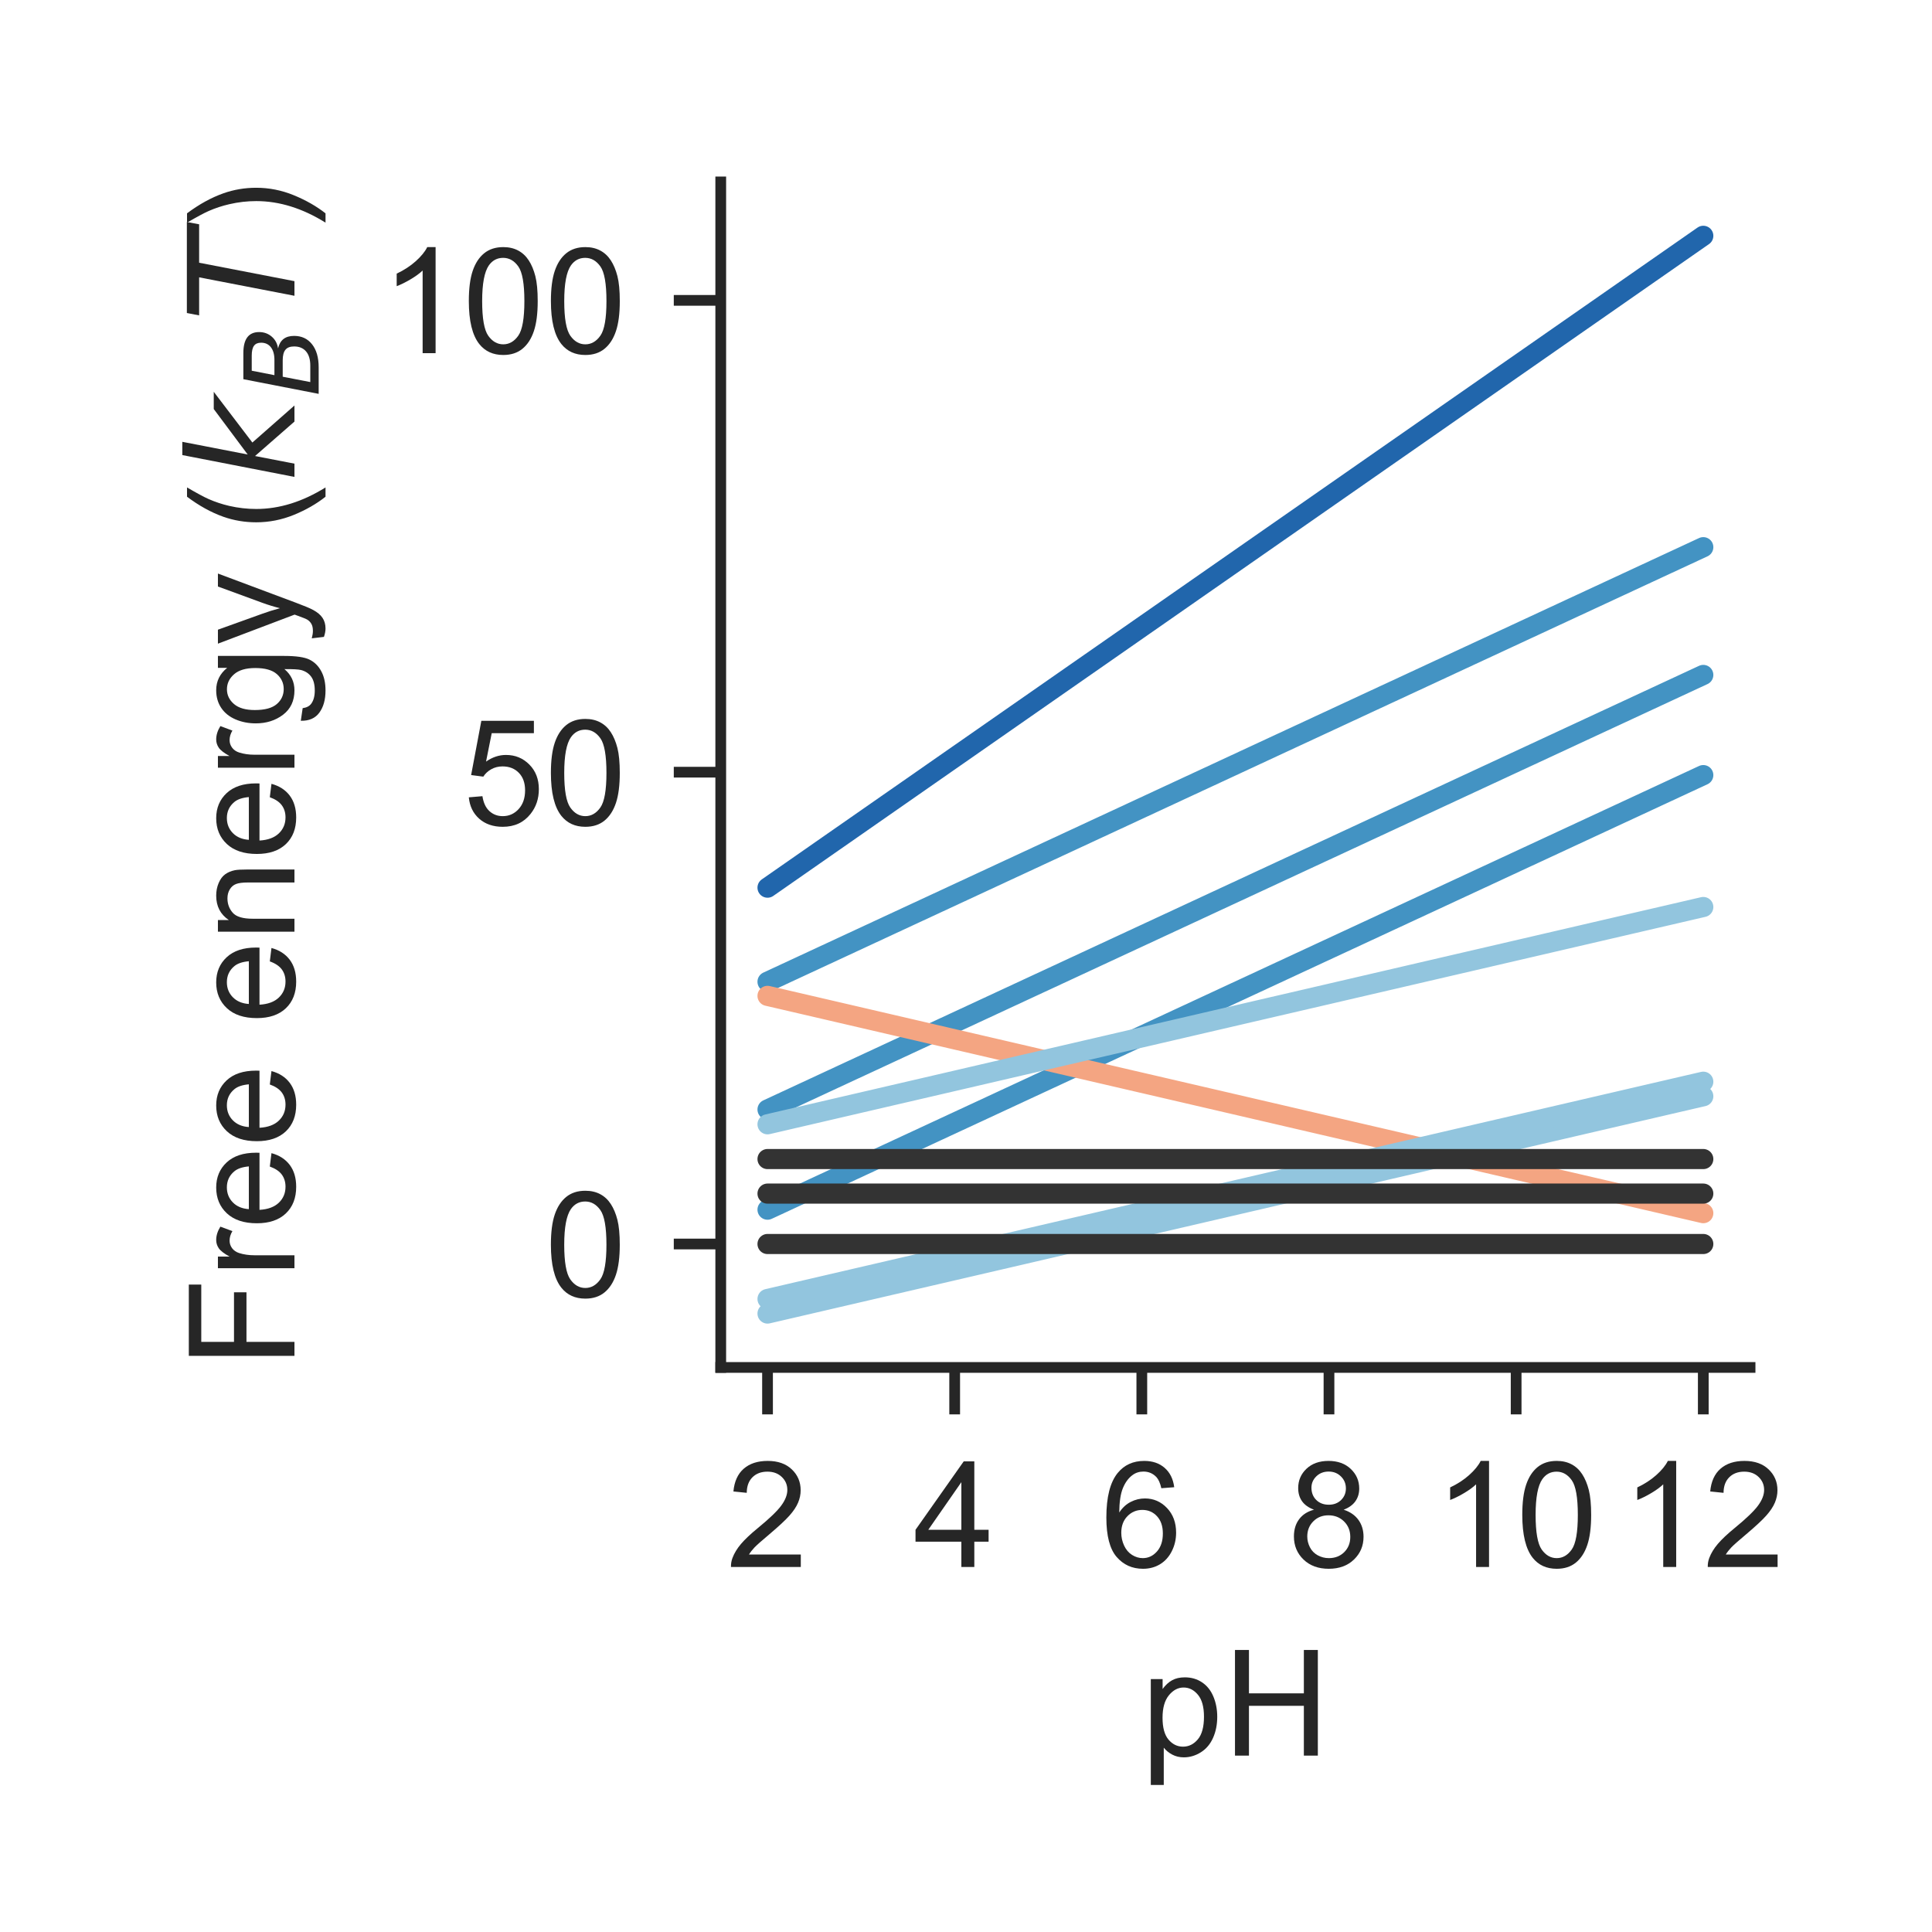 <?xml version="1.0" encoding="utf-8" standalone="no"?>
<!DOCTYPE svg PUBLIC "-//W3C//DTD SVG 1.1//EN"
  "http://www.w3.org/Graphics/SVG/1.1/DTD/svg11.dtd">
<!-- Created with matplotlib (http://matplotlib.org/) -->
<svg height="144pt" version="1.1" viewBox="0 0 144 144" width="144pt" xmlns="http://www.w3.org/2000/svg" xmlns:xlink="http://www.w3.org/1999/xlink">
 <defs>
  <style type="text/css">
*{stroke-linecap:butt;stroke-linejoin:round;}
  </style>
 </defs>
 <g id="figure_1">
  <g id="patch_1">
   <path d="M 0 144 
L 144 144 
L 144 0 
L 0 0 
z
" style="fill:#ffffff;"/>
  </g>
  <g id="axes_1">
   <g id="patch_2">
    <path d="M 53.72 101.92 
L 130.44 101.92 
L 130.44 13.56 
L 53.72 13.56 
z
" style="fill:#ffffff;"/>
   </g>
   <g id="matplotlib.axis_1">
    <g id="xtick_1">
     <g id="line2d_1">
      <defs>
       <path d="M 0 0 
L 0 3.5 
" id="m98415bf63e" style="stroke:#262626;stroke-width:0.8;"/>
      </defs>
      <g>
       <use style="fill:#262626;stroke:#262626;stroke-width:0.8;" x="57.207" xlink:href="#m98415bf63e" y="101.92"/>
      </g>
     </g>
     <g id="text_1">
      <!-- 2 -->
      <defs>
       <path d="M 50.344 8.453 
L 50.344 0 
L 3.031 0 
Q 2.938 3.172 4.047 6.109 
Q 5.859 10.938 9.828 15.625 
Q 13.812 20.312 21.344 26.469 
Q 33.016 36.031 37.109 41.625 
Q 41.219 47.219 41.219 52.203 
Q 41.219 57.422 37.469 61 
Q 33.734 64.594 27.734 64.594 
Q 21.391 64.594 17.578 60.781 
Q 13.766 56.984 13.719 50.25 
L 4.688 51.172 
Q 5.609 61.281 11.656 66.578 
Q 17.719 71.875 27.938 71.875 
Q 38.234 71.875 44.234 66.156 
Q 50.25 60.453 50.25 52 
Q 50.25 47.703 48.484 43.547 
Q 46.734 39.406 42.656 34.812 
Q 38.578 30.219 29.109 22.219 
Q 21.188 15.578 18.938 13.203 
Q 16.703 10.844 15.234 8.453 
z
" id="ArialMT-32"/>
      </defs>
      <g style="fill:#262626;" transform="translate(54.149 116.794)scale(0.11 -0.11)">
       <use xlink:href="#ArialMT-32"/>
      </g>
     </g>
    </g>
    <g id="xtick_2">
     <g id="line2d_2">
      <g>
       <use style="fill:#262626;stroke:#262626;stroke-width:0.8;" x="71.156" xlink:href="#m98415bf63e" y="101.92"/>
      </g>
     </g>
     <g id="text_2">
      <!-- 4 -->
      <defs>
       <path d="M 32.328 0 
L 32.328 17.141 
L 1.266 17.141 
L 1.266 25.203 
L 33.938 71.578 
L 41.109 71.578 
L 41.109 25.203 
L 50.781 25.203 
L 50.781 17.141 
L 41.109 17.141 
L 41.109 0 
z
M 32.328 25.203 
L 32.328 57.469 
L 9.906 25.203 
z
" id="ArialMT-34"/>
      </defs>
      <g style="fill:#262626;" transform="translate(68.098 116.794)scale(0.11 -0.11)">
       <use xlink:href="#ArialMT-34"/>
      </g>
     </g>
    </g>
    <g id="xtick_3">
     <g id="line2d_3">
      <g>
       <use style="fill:#262626;stroke:#262626;stroke-width:0.8;" x="85.105" xlink:href="#m98415bf63e" y="101.92"/>
      </g>
     </g>
     <g id="text_3">
      <!-- 6 -->
      <defs>
       <path d="M 49.75 54.047 
L 41.016 53.375 
Q 39.844 58.547 37.703 60.891 
Q 34.125 64.656 28.906 64.656 
Q 24.703 64.656 21.531 62.312 
Q 17.391 59.281 14.984 53.469 
Q 12.594 47.656 12.5 36.922 
Q 15.672 41.75 20.266 44.094 
Q 24.859 46.438 29.891 46.438 
Q 38.672 46.438 44.844 39.969 
Q 51.031 33.5 51.031 23.25 
Q 51.031 16.5 48.125 10.719 
Q 45.219 4.938 40.141 1.859 
Q 35.062 -1.219 28.609 -1.219 
Q 17.625 -1.219 10.688 6.859 
Q 3.766 14.938 3.766 33.5 
Q 3.766 54.25 11.422 63.672 
Q 18.109 71.875 29.438 71.875 
Q 37.891 71.875 43.281 67.141 
Q 48.688 62.406 49.75 54.047 
z
M 13.875 23.188 
Q 13.875 18.656 15.797 14.5 
Q 17.719 10.359 21.188 8.172 
Q 24.656 6 28.469 6 
Q 34.031 6 38.031 10.484 
Q 42.047 14.984 42.047 22.703 
Q 42.047 30.125 38.078 34.391 
Q 34.125 38.672 28.125 38.672 
Q 22.172 38.672 18.016 34.391 
Q 13.875 30.125 13.875 23.188 
z
" id="ArialMT-36"/>
      </defs>
      <g style="fill:#262626;" transform="translate(82.047 116.794)scale(0.11 -0.11)">
       <use xlink:href="#ArialMT-36"/>
      </g>
     </g>
    </g>
    <g id="xtick_4">
     <g id="line2d_4">
      <g>
       <use style="fill:#262626;stroke:#262626;stroke-width:0.8;" x="99.055" xlink:href="#m98415bf63e" y="101.92"/>
      </g>
     </g>
     <g id="text_4">
      <!-- 8 -->
      <defs>
       <path d="M 17.672 38.812 
Q 12.203 40.828 9.562 44.531 
Q 6.938 48.25 6.938 53.422 
Q 6.938 61.234 12.547 66.547 
Q 18.172 71.875 27.484 71.875 
Q 36.859 71.875 42.578 66.422 
Q 48.297 60.984 48.297 53.172 
Q 48.297 48.188 45.672 44.5 
Q 43.062 40.828 37.75 38.812 
Q 44.344 36.672 47.781 31.875 
Q 51.219 27.094 51.219 20.453 
Q 51.219 11.281 44.719 5.031 
Q 38.234 -1.219 27.641 -1.219 
Q 17.047 -1.219 10.547 5.047 
Q 4.047 11.328 4.047 20.703 
Q 4.047 27.688 7.594 32.391 
Q 11.141 37.109 17.672 38.812 
z
M 15.922 53.719 
Q 15.922 48.641 19.188 45.406 
Q 22.469 42.188 27.688 42.188 
Q 32.766 42.188 36.016 45.375 
Q 39.266 48.578 39.266 53.219 
Q 39.266 58.062 35.906 61.359 
Q 32.562 64.656 27.594 64.656 
Q 22.562 64.656 19.234 61.422 
Q 15.922 58.203 15.922 53.719 
z
M 13.094 20.656 
Q 13.094 16.891 14.875 13.375 
Q 16.656 9.859 20.172 7.922 
Q 23.688 6 27.734 6 
Q 34.031 6 38.125 10.047 
Q 42.234 14.109 42.234 20.359 
Q 42.234 26.703 38.016 30.859 
Q 33.797 35.016 27.438 35.016 
Q 21.234 35.016 17.156 30.906 
Q 13.094 26.812 13.094 20.656 
z
" id="ArialMT-38"/>
      </defs>
      <g style="fill:#262626;" transform="translate(95.996 116.794)scale(0.11 -0.11)">
       <use xlink:href="#ArialMT-38"/>
      </g>
     </g>
    </g>
    <g id="xtick_5">
     <g id="line2d_5">
      <g>
       <use style="fill:#262626;stroke:#262626;stroke-width:0.8;" x="113.004" xlink:href="#m98415bf63e" y="101.92"/>
      </g>
     </g>
     <g id="text_5">
      <!-- 10 -->
      <defs>
       <path d="M 37.25 0 
L 28.469 0 
L 28.469 56 
Q 25.297 52.984 20.141 49.953 
Q 14.984 46.922 10.891 45.406 
L 10.891 53.906 
Q 18.266 57.375 23.781 62.297 
Q 29.297 67.234 31.594 71.875 
L 37.25 71.875 
z
" id="ArialMT-31"/>
       <path d="M 4.156 35.297 
Q 4.156 48 6.766 55.734 
Q 9.375 63.484 14.516 67.672 
Q 19.672 71.875 27.484 71.875 
Q 33.25 71.875 37.594 69.547 
Q 41.938 67.234 44.766 62.859 
Q 47.609 58.5 49.219 52.219 
Q 50.828 45.953 50.828 35.297 
Q 50.828 22.703 48.234 14.969 
Q 45.656 7.234 40.5 3 
Q 35.359 -1.219 27.484 -1.219 
Q 17.141 -1.219 11.234 6.203 
Q 4.156 15.141 4.156 35.297 
z
M 13.188 35.297 
Q 13.188 17.672 17.312 11.828 
Q 21.438 6 27.484 6 
Q 33.547 6 37.672 11.859 
Q 41.797 17.719 41.797 35.297 
Q 41.797 52.984 37.672 58.781 
Q 33.547 64.594 27.391 64.594 
Q 21.344 64.594 17.719 59.469 
Q 13.188 52.938 13.188 35.297 
z
" id="ArialMT-30"/>
      </defs>
      <g style="fill:#262626;" transform="translate(106.887 116.794)scale(0.11 -0.11)">
       <use xlink:href="#ArialMT-31"/>
       <use x="55.615" xlink:href="#ArialMT-30"/>
      </g>
     </g>
    </g>
    <g id="xtick_6">
     <g id="line2d_6">
      <g>
       <use style="fill:#262626;stroke:#262626;stroke-width:0.8;" x="126.953" xlink:href="#m98415bf63e" y="101.92"/>
      </g>
     </g>
     <g id="text_6">
      <!-- 12 -->
      <g style="fill:#262626;" transform="translate(120.836 116.794)scale(0.11 -0.11)">
       <use xlink:href="#ArialMT-31"/>
       <use x="55.615" xlink:href="#ArialMT-32"/>
      </g>
     </g>
    </g>
    <g id="text_7">
     <!-- pH -->
     <defs>
      <path d="M 6.594 -19.875 
L 6.594 51.859 
L 14.594 51.859 
L 14.594 45.125 
Q 17.438 49.078 21 51.047 
Q 24.562 53.031 29.641 53.031 
Q 36.281 53.031 41.359 49.609 
Q 46.438 46.188 49.016 39.953 
Q 51.609 33.734 51.609 26.312 
Q 51.609 18.359 48.75 11.984 
Q 45.906 5.609 40.453 2.219 
Q 35.016 -1.172 29 -1.172 
Q 24.609 -1.172 21.109 0.688 
Q 17.625 2.547 15.375 5.375 
L 15.375 -19.875 
z
M 14.547 25.641 
Q 14.547 15.625 18.594 10.844 
Q 22.656 6.062 28.422 6.062 
Q 34.281 6.062 38.453 11.016 
Q 42.625 15.969 42.625 26.375 
Q 42.625 36.281 38.547 41.203 
Q 34.469 46.141 28.812 46.141 
Q 23.188 46.141 18.859 40.891 
Q 14.547 35.641 14.547 25.641 
z
" id="ArialMT-70"/>
      <path d="M 8.016 0 
L 8.016 71.578 
L 17.484 71.578 
L 17.484 42.188 
L 54.688 42.188 
L 54.688 71.578 
L 64.156 71.578 
L 64.156 0 
L 54.688 0 
L 54.688 33.734 
L 17.484 33.734 
L 17.484 0 
z
" id="ArialMT-48"/>
     </defs>
     <g style="fill:#262626;" transform="translate(85.049 130.853)scale(0.11 -0.11)">
      <use xlink:href="#ArialMT-70"/>
      <use x="55.615" xlink:href="#ArialMT-48"/>
     </g>
    </g>
   </g>
   <g id="matplotlib.axis_2">
    <g id="ytick_1">
     <g id="line2d_7">
      <defs>
       <path d="M 0 0 
L -3.5 0 
" id="md0dce1c31c" style="stroke:#262626;stroke-width:0.8;"/>
      </defs>
      <g>
       <use style="fill:#262626;stroke:#262626;stroke-width:0.8;" x="53.72" xlink:href="#md0dce1c31c" y="92.721"/>
      </g>
     </g>
     <g id="text_8">
      <!-- 0 -->
      <g style="fill:#262626;" transform="translate(40.603 96.658)scale(0.11 -0.11)">
       <use xlink:href="#ArialMT-30"/>
      </g>
     </g>
    </g>
    <g id="ytick_2">
     <g id="line2d_8">
      <g>
       <use style="fill:#262626;stroke:#262626;stroke-width:0.8;" x="53.72" xlink:href="#md0dce1c31c" y="57.554"/>
      </g>
     </g>
     <g id="text_9">
      <!-- 50 -->
      <defs>
       <path d="M 4.156 18.75 
L 13.375 19.531 
Q 14.406 12.797 18.141 9.391 
Q 21.875 6 27.156 6 
Q 33.5 6 37.891 10.781 
Q 42.281 15.578 42.281 23.484 
Q 42.281 31 38.062 35.344 
Q 33.844 39.703 27 39.703 
Q 22.75 39.703 19.328 37.766 
Q 15.922 35.844 13.969 32.766 
L 5.719 33.844 
L 12.641 70.609 
L 48.25 70.609 
L 48.25 62.203 
L 19.672 62.203 
L 15.828 42.969 
Q 22.266 47.469 29.344 47.469 
Q 38.719 47.469 45.156 40.969 
Q 51.609 34.469 51.609 24.266 
Q 51.609 14.547 45.953 7.469 
Q 39.062 -1.219 27.156 -1.219 
Q 17.391 -1.219 11.203 4.25 
Q 5.031 9.719 4.156 18.75 
z
" id="ArialMT-35"/>
      </defs>
      <g style="fill:#262626;" transform="translate(34.486 61.491)scale(0.11 -0.11)">
       <use xlink:href="#ArialMT-35"/>
       <use x="55.615" xlink:href="#ArialMT-30"/>
      </g>
     </g>
    </g>
    <g id="ytick_3">
     <g id="line2d_9">
      <g>
       <use style="fill:#262626;stroke:#262626;stroke-width:0.8;" x="53.72" xlink:href="#md0dce1c31c" y="22.387"/>
      </g>
     </g>
     <g id="text_10">
      <!-- 100 -->
      <g style="fill:#262626;" transform="translate(28.369 26.324)scale(0.11 -0.11)">
       <use xlink:href="#ArialMT-31"/>
       <use x="55.615" xlink:href="#ArialMT-30"/>
       <use x="111.23" xlink:href="#ArialMT-30"/>
      </g>
     </g>
    </g>
    <g id="text_11">
     <!-- Free energy ($k_B T$) -->
     <defs>
      <path d="M 8.203 0 
L 8.203 71.578 
L 56.5 71.578 
L 56.5 63.141 
L 17.672 63.141 
L 17.672 40.969 
L 51.266 40.969 
L 51.266 32.516 
L 17.672 32.516 
L 17.672 0 
z
" id="ArialMT-46"/>
      <path d="M 6.5 0 
L 6.5 51.859 
L 14.406 51.859 
L 14.406 44 
Q 17.438 49.516 20 51.266 
Q 22.562 53.031 25.641 53.031 
Q 30.078 53.031 34.672 50.203 
L 31.641 42.047 
Q 28.422 43.953 25.203 43.953 
Q 22.312 43.953 20.016 42.219 
Q 17.719 40.484 16.75 37.406 
Q 15.281 32.719 15.281 27.156 
L 15.281 0 
z
" id="ArialMT-72"/>
      <path d="M 42.094 16.703 
L 51.172 15.578 
Q 49.031 7.625 43.219 3.219 
Q 37.406 -1.172 28.375 -1.172 
Q 17 -1.172 10.328 5.828 
Q 3.656 12.844 3.656 25.484 
Q 3.656 38.578 10.391 45.797 
Q 17.141 53.031 27.875 53.031 
Q 38.281 53.031 44.875 45.953 
Q 51.469 38.875 51.469 26.031 
Q 51.469 25.25 51.422 23.688 
L 12.75 23.688 
Q 13.234 15.141 17.578 10.594 
Q 21.922 6.062 28.422 6.062 
Q 33.25 6.062 36.672 8.594 
Q 40.094 11.141 42.094 16.703 
z
M 13.234 30.906 
L 42.188 30.906 
Q 41.609 37.453 38.875 40.719 
Q 34.672 45.797 27.984 45.797 
Q 21.922 45.797 17.797 41.75 
Q 13.672 37.703 13.234 30.906 
z
" id="ArialMT-65"/>
      <path id="ArialMT-20"/>
      <path d="M 6.594 0 
L 6.594 51.859 
L 14.5 51.859 
L 14.5 44.484 
Q 20.219 53.031 31 53.031 
Q 35.688 53.031 39.625 51.344 
Q 43.562 49.656 45.516 46.922 
Q 47.469 44.188 48.25 40.438 
Q 48.734 37.984 48.734 31.891 
L 48.734 0 
L 39.938 0 
L 39.938 31.547 
Q 39.938 36.922 38.906 39.578 
Q 37.891 42.234 35.281 43.812 
Q 32.672 45.406 29.156 45.406 
Q 23.531 45.406 19.453 41.844 
Q 15.375 38.281 15.375 28.328 
L 15.375 0 
z
" id="ArialMT-6e"/>
      <path d="M 4.984 -4.297 
L 13.531 -5.562 
Q 14.062 -9.516 16.5 -11.328 
Q 19.781 -13.766 25.438 -13.766 
Q 31.547 -13.766 34.859 -11.328 
Q 38.188 -8.891 39.359 -4.5 
Q 40.047 -1.812 39.984 6.781 
Q 34.234 0 25.641 0 
Q 14.938 0 9.078 7.719 
Q 3.219 15.438 3.219 26.219 
Q 3.219 33.641 5.906 39.906 
Q 8.594 46.188 13.688 49.609 
Q 18.797 53.031 25.688 53.031 
Q 34.859 53.031 40.828 45.609 
L 40.828 51.859 
L 48.922 51.859 
L 48.922 7.031 
Q 48.922 -5.078 46.453 -10.125 
Q 44 -15.188 38.641 -18.109 
Q 33.297 -21.047 25.484 -21.047 
Q 16.219 -21.047 10.5 -16.875 
Q 4.781 -12.703 4.984 -4.297 
z
M 12.25 26.859 
Q 12.25 16.656 16.297 11.969 
Q 20.359 7.281 26.469 7.281 
Q 32.516 7.281 36.609 11.938 
Q 40.719 16.609 40.719 26.562 
Q 40.719 36.078 36.5 40.906 
Q 32.281 45.75 26.312 45.75 
Q 20.453 45.75 16.344 40.984 
Q 12.25 36.234 12.25 26.859 
z
" id="ArialMT-67"/>
      <path d="M 6.203 -19.969 
L 5.219 -11.719 
Q 8.109 -12.5 10.25 -12.5 
Q 13.188 -12.5 14.938 -11.516 
Q 16.703 -10.547 17.828 -8.797 
Q 18.656 -7.469 20.516 -2.25 
Q 20.75 -1.516 21.297 -0.094 
L 1.609 51.859 
L 11.078 51.859 
L 21.875 21.828 
Q 23.969 16.109 25.641 9.812 
Q 27.156 15.875 29.25 21.625 
L 40.328 51.859 
L 49.125 51.859 
L 29.391 -0.875 
Q 26.219 -9.422 24.469 -12.641 
Q 22.125 -17 19.094 -19.016 
Q 16.062 -21.047 11.859 -21.047 
Q 9.328 -21.047 6.203 -19.969 
z
" id="ArialMT-79"/>
      <path d="M 23.391 -21.047 
Q 16.109 -11.859 11.078 0.438 
Q 6.062 12.75 6.062 25.922 
Q 6.062 37.547 9.812 48.188 
Q 14.203 60.547 23.391 72.797 
L 29.688 72.797 
Q 23.781 62.641 21.875 58.297 
Q 18.891 51.562 17.188 44.234 
Q 15.094 35.109 15.094 25.875 
Q 15.094 2.391 29.688 -21.047 
z
" id="ArialMT-28"/>
      <path d="M 18.312 75.984 
L 27.297 75.984 
L 18.703 31.688 
L 49.516 54.688 
L 61.188 54.688 
L 26.812 28.516 
L 51.906 0 
L 41.016 0 
L 17.672 26.703 
L 12.5 0 
L 3.516 0 
z
" id="DejaVuSans-Oblique-6b"/>
      <path d="M 16.891 72.906 
L 42.094 72.906 
Q 52.344 72.906 57.422 69.094 
Q 62.5 65.281 62.5 57.625 
Q 62.5 50.594 58.125 45.484 
Q 53.766 40.375 46.688 39.312 
Q 52.734 37.938 55.766 34.078 
Q 58.797 30.219 58.797 23.781 
Q 58.797 12.797 50.656 6.391 
Q 42.531 0 28.422 0 
L 2.688 0 
z
M 19.281 34.812 
L 14.109 8.109 
L 29.984 8.109 
Q 38.922 8.109 43.75 12.203 
Q 48.578 16.312 48.578 23.781 
Q 48.578 29.547 45.375 32.172 
Q 42.188 34.812 35.109 34.812 
z
M 25.094 64.797 
L 20.797 42.828 
L 35.5 42.828 
Q 43.359 42.828 47.781 46.234 
Q 52.203 49.656 52.203 55.719 
Q 52.203 60.453 49.219 62.625 
Q 46.234 64.797 39.703 64.797 
z
" id="DejaVuSans-Oblique-42"/>
      <path d="M 5.906 72.906 
L 67.578 72.906 
L 66.016 64.594 
L 39.984 64.594 
L 27.484 0 
L 17.578 0 
L 30.078 64.594 
L 4.297 64.594 
z
" id="DejaVuSans-Oblique-54"/>
      <path d="M 12.359 -21.047 
L 6.062 -21.047 
Q 20.656 2.391 20.656 25.875 
Q 20.656 35.062 18.562 44.094 
Q 16.891 51.422 13.922 58.156 
Q 12.016 62.547 6.062 72.797 
L 12.359 72.797 
Q 21.531 60.547 25.922 48.188 
Q 29.688 37.547 29.688 25.922 
Q 29.688 12.75 24.625 0.438 
Q 19.578 -11.859 12.359 -21.047 
z
" id="ArialMT-29"/>
     </defs>
     <g style="fill:#262626;" transform="translate(21.949 101.96)rotate(-90)scale(0.11 -0.11)">
      <use transform="translate(0 0.016)" xlink:href="#ArialMT-46"/>
      <use transform="translate(61.084 0.016)" xlink:href="#ArialMT-72"/>
      <use transform="translate(94.385 0.016)" xlink:href="#ArialMT-65"/>
      <use transform="translate(150 0.016)" xlink:href="#ArialMT-65"/>
      <use transform="translate(205.615 0.016)" xlink:href="#ArialMT-20"/>
      <use transform="translate(233.398 0.016)" xlink:href="#ArialMT-65"/>
      <use transform="translate(289.014 0.016)" xlink:href="#ArialMT-6e"/>
      <use transform="translate(344.629 0.016)" xlink:href="#ArialMT-65"/>
      <use transform="translate(400.244 0.016)" xlink:href="#ArialMT-72"/>
      <use transform="translate(433.545 0.016)" xlink:href="#ArialMT-67"/>
      <use transform="translate(489.16 0.016)" xlink:href="#ArialMT-79"/>
      <use transform="translate(539.16 0.016)" xlink:href="#ArialMT-20"/>
      <use transform="translate(566.943 0.016)" xlink:href="#ArialMT-28"/>
      <use transform="translate(600.244 0.016)" xlink:href="#DejaVuSans-Oblique-6b"/>
      <use transform="translate(658.154 -16.391)scale(0.7)" xlink:href="#DejaVuSans-Oblique-42"/>
      <use transform="translate(708.911 0.016)" xlink:href="#DejaVuSans-Oblique-54"/>
      <use transform="translate(769.995 0.016)" xlink:href="#ArialMT-29"/>
     </g>
    </g>
   </g>
   <g id="patch_3">
    <path d="M 53.72 101.92 
L 53.72 13.56 
" style="fill:none;stroke:#262626;stroke-linecap:square;stroke-linejoin:miter;stroke-width:0.8;"/>
   </g>
   <g id="patch_4">
    <path d="M 53.72 101.92 
L 130.44 101.92 
" style="fill:none;stroke:#262626;stroke-linecap:square;stroke-linejoin:miter;stroke-width:0.8;"/>
   </g>
   <g id="line2d_10">
    <path clip-path="url(#p4d06ca43e0)" d="M 57.207 66.161 
L 57.905 65.676 
L 58.602 65.19 
L 59.3 64.704 
L 59.997 64.218 
L 60.695 63.732 
L 61.392 63.246 
L 62.089 62.76 
L 62.787 62.275 
L 63.484 61.789 
L 64.182 61.303 
L 64.879 60.817 
L 65.577 60.331 
L 66.274 59.845 
L 66.972 59.36 
L 67.669 58.874 
L 68.367 58.388 
L 69.064 57.902 
L 69.761 57.416 
L 70.459 56.93 
L 71.156 56.444 
L 71.854 55.959 
L 72.551 55.473 
L 73.249 54.987 
L 73.946 54.501 
L 74.644 54.015 
L 75.341 53.529 
L 76.039 53.043 
L 76.736 52.558 
L 77.433 52.072 
L 78.131 51.586 
L 78.828 51.1 
L 79.526 50.614 
L 80.223 50.128 
L 80.921 49.642 
L 81.618 49.157 
L 82.316 48.671 
L 83.013 48.185 
L 83.711 47.699 
L 84.408 47.213 
L 85.105 46.727 
L 85.803 46.242 
L 86.5 45.756 
L 87.198 45.27 
L 87.895 44.784 
L 88.593 44.298 
L 89.29 43.812 
L 89.988 43.326 
L 90.685 42.841 
L 91.383 42.355 
L 92.08 41.869 
L 92.777 41.383 
L 93.475 40.897 
L 94.172 40.411 
L 94.87 39.925 
L 95.567 39.44 
L 96.265 38.954 
L 96.962 38.468 
L 97.66 37.982 
L 98.357 37.496 
L 99.055 37.01 
L 99.752 36.525 
L 100.449 36.039 
L 101.147 35.553 
L 101.844 35.067 
L 102.542 34.581 
L 103.239 34.095 
L 103.937 33.609 
L 104.634 33.124 
L 105.332 32.638 
L 106.029 32.152 
L 106.727 31.666 
L 107.424 31.18 
L 108.121 30.694 
L 108.819 30.208 
L 109.516 29.723 
L 110.214 29.237 
L 110.911 28.751 
L 111.609 28.265 
L 112.306 27.779 
L 113.004 27.293 
L 113.701 26.808 
L 114.399 26.322 
L 115.096 25.836 
L 115.793 25.35 
L 116.491 24.864 
L 117.188 24.378 
L 117.886 23.892 
L 118.583 23.407 
L 119.281 22.921 
L 119.978 22.435 
L 120.676 21.949 
L 121.373 21.463 
L 122.071 20.977 
L 122.768 20.491 
L 123.465 20.006 
L 124.163 19.52 
L 124.86 19.034 
L 125.558 18.548 
L 126.255 18.062 
L 126.953 17.576 
" style="fill:none;stroke:#2166ac;stroke-linecap:round;stroke-width:1.5;"/>
   </g>
   <g id="line2d_11">
    <path clip-path="url(#p4d06ca43e0)" d="M 57.207 82.697 
L 57.905 82.373 
L 58.602 82.049 
L 59.3 81.725 
L 59.997 81.401 
L 60.695 81.077 
L 61.392 80.753 
L 62.089 80.429 
L 62.787 80.105 
L 63.484 79.781 
L 64.182 79.458 
L 64.879 79.134 
L 65.577 78.81 
L 66.274 78.486 
L 66.972 78.162 
L 67.669 77.838 
L 68.367 77.514 
L 69.064 77.19 
L 69.761 76.866 
L 70.459 76.542 
L 71.156 76.219 
L 71.854 75.895 
L 72.551 75.571 
L 73.249 75.247 
L 73.946 74.923 
L 74.644 74.599 
L 75.341 74.275 
L 76.039 73.951 
L 76.736 73.627 
L 77.433 73.303 
L 78.131 72.98 
L 78.828 72.656 
L 79.526 72.332 
L 80.223 72.008 
L 80.921 71.684 
L 81.618 71.36 
L 82.316 71.036 
L 83.013 70.712 
L 83.711 70.388 
L 84.408 70.064 
L 85.105 69.741 
L 85.803 69.417 
L 86.5 69.093 
L 87.198 68.769 
L 87.895 68.445 
L 88.593 68.121 
L 89.29 67.797 
L 89.988 67.473 
L 90.685 67.149 
L 91.383 66.825 
L 92.08 66.502 
L 92.777 66.178 
L 93.475 65.854 
L 94.172 65.53 
L 94.87 65.206 
L 95.567 64.882 
L 96.265 64.558 
L 96.962 64.234 
L 97.66 63.91 
L 98.357 63.586 
L 99.055 63.263 
L 99.752 62.939 
L 100.449 62.615 
L 101.147 62.291 
L 101.844 61.967 
L 102.542 61.643 
L 103.239 61.319 
L 103.937 60.995 
L 104.634 60.671 
L 105.332 60.347 
L 106.029 60.023 
L 106.727 59.7 
L 107.424 59.376 
L 108.121 59.052 
L 108.819 58.728 
L 109.516 58.404 
L 110.214 58.08 
L 110.911 57.756 
L 111.609 57.432 
L 112.306 57.108 
L 113.004 56.784 
L 113.701 56.461 
L 114.399 56.137 
L 115.096 55.813 
L 115.793 55.489 
L 116.491 55.165 
L 117.188 54.841 
L 117.886 54.517 
L 118.583 54.193 
L 119.281 53.869 
L 119.978 53.545 
L 120.676 53.222 
L 121.373 52.898 
L 122.071 52.574 
L 122.768 52.25 
L 123.465 51.926 
L 124.163 51.602 
L 124.86 51.278 
L 125.558 50.954 
L 126.255 50.63 
L 126.953 50.306 
" style="fill:none;stroke:#4393c3;stroke-linecap:round;stroke-width:1.5;"/>
   </g>
   <g id="line2d_12">
    <path clip-path="url(#p4d06ca43e0)" d="M 57.207 90.162 
L 57.905 89.839 
L 58.602 89.515 
L 59.3 89.191 
L 59.997 88.867 
L 60.695 88.543 
L 61.392 88.219 
L 62.089 87.895 
L 62.787 87.571 
L 63.484 87.247 
L 64.182 86.923 
L 64.879 86.6 
L 65.577 86.276 
L 66.274 85.952 
L 66.972 85.628 
L 67.669 85.304 
L 68.367 84.98 
L 69.064 84.656 
L 69.761 84.332 
L 70.459 84.008 
L 71.156 83.684 
L 71.854 83.361 
L 72.551 83.037 
L 73.249 82.713 
L 73.946 82.389 
L 74.644 82.065 
L 75.341 81.741 
L 76.039 81.417 
L 76.736 81.093 
L 77.433 80.769 
L 78.131 80.445 
L 78.828 80.122 
L 79.526 79.798 
L 80.223 79.474 
L 80.921 79.15 
L 81.618 78.826 
L 82.316 78.502 
L 83.013 78.178 
L 83.711 77.854 
L 84.408 77.53 
L 85.105 77.206 
L 85.803 76.883 
L 86.5 76.559 
L 87.198 76.235 
L 87.895 75.911 
L 88.593 75.587 
L 89.29 75.263 
L 89.988 74.939 
L 90.685 74.615 
L 91.383 74.291 
L 92.08 73.967 
L 92.777 73.644 
L 93.475 73.32 
L 94.172 72.996 
L 94.87 72.672 
L 95.567 72.348 
L 96.265 72.024 
L 96.962 71.7 
L 97.66 71.376 
L 98.357 71.052 
L 99.055 70.728 
L 99.752 70.405 
L 100.449 70.081 
L 101.147 69.757 
L 101.844 69.433 
L 102.542 69.109 
L 103.239 68.785 
L 103.937 68.461 
L 104.634 68.137 
L 105.332 67.813 
L 106.029 67.489 
L 106.727 67.165 
L 107.424 66.842 
L 108.121 66.518 
L 108.819 66.194 
L 109.516 65.87 
L 110.214 65.546 
L 110.911 65.222 
L 111.609 64.898 
L 112.306 64.574 
L 113.004 64.25 
L 113.701 63.926 
L 114.399 63.603 
L 115.096 63.279 
L 115.793 62.955 
L 116.491 62.631 
L 117.188 62.307 
L 117.886 61.983 
L 118.583 61.659 
L 119.281 61.335 
L 119.978 61.011 
L 120.676 60.687 
L 121.373 60.364 
L 122.071 60.04 
L 122.768 59.716 
L 123.465 59.392 
L 124.163 59.068 
L 124.86 58.744 
L 125.558 58.42 
L 126.255 58.096 
L 126.953 57.772 
" style="fill:none;stroke:#4393c3;stroke-linecap:round;stroke-width:1.5;"/>
   </g>
   <g id="line2d_13">
    <path clip-path="url(#p4d06ca43e0)" d="M 57.207 73.174 
L 57.905 72.85 
L 58.602 72.526 
L 59.3 72.202 
L 59.997 71.878 
L 60.695 71.554 
L 61.392 71.23 
L 62.089 70.907 
L 62.787 70.583 
L 63.484 70.259 
L 64.182 69.935 
L 64.879 69.611 
L 65.577 69.287 
L 66.274 68.963 
L 66.972 68.639 
L 67.669 68.315 
L 68.367 67.991 
L 69.064 67.668 
L 69.761 67.344 
L 70.459 67.02 
L 71.156 66.696 
L 71.854 66.372 
L 72.551 66.048 
L 73.249 65.724 
L 73.946 65.4 
L 74.644 65.076 
L 75.341 64.752 
L 76.039 64.429 
L 76.736 64.105 
L 77.433 63.781 
L 78.131 63.457 
L 78.828 63.133 
L 79.526 62.809 
L 80.223 62.485 
L 80.921 62.161 
L 81.618 61.837 
L 82.316 61.513 
L 83.013 61.19 
L 83.711 60.866 
L 84.408 60.542 
L 85.105 60.218 
L 85.803 59.894 
L 86.5 59.57 
L 87.198 59.246 
L 87.895 58.922 
L 88.593 58.598 
L 89.29 58.274 
L 89.988 57.951 
L 90.685 57.627 
L 91.383 57.303 
L 92.08 56.979 
L 92.777 56.655 
L 93.475 56.331 
L 94.172 56.007 
L 94.87 55.683 
L 95.567 55.359 
L 96.265 55.035 
L 96.962 54.712 
L 97.66 54.388 
L 98.357 54.064 
L 99.055 53.74 
L 99.752 53.416 
L 100.449 53.092 
L 101.147 52.768 
L 101.844 52.444 
L 102.542 52.12 
L 103.239 51.796 
L 103.937 51.473 
L 104.634 51.149 
L 105.332 50.825 
L 106.029 50.501 
L 106.727 50.177 
L 107.424 49.853 
L 108.121 49.529 
L 108.819 49.205 
L 109.516 48.881 
L 110.214 48.557 
L 110.911 48.234 
L 111.609 47.91 
L 112.306 47.586 
L 113.004 47.262 
L 113.701 46.938 
L 114.399 46.614 
L 115.096 46.29 
L 115.793 45.966 
L 116.491 45.642 
L 117.188 45.318 
L 117.886 44.995 
L 118.583 44.671 
L 119.281 44.347 
L 119.978 44.023 
L 120.676 43.699 
L 121.373 43.375 
L 122.071 43.051 
L 122.768 42.727 
L 123.465 42.403 
L 124.163 42.079 
L 124.86 41.756 
L 125.558 41.432 
L 126.255 41.108 
L 126.953 40.784 
" style="fill:none;stroke:#4393c3;stroke-linecap:round;stroke-width:1.5;"/>
   </g>
   <g id="line2d_14">
    <path clip-path="url(#p4d06ca43e0)" d="M 57.207 74.227 
L 57.905 74.388 
L 58.602 74.55 
L 59.3 74.712 
L 59.997 74.874 
L 60.695 75.036 
L 61.392 75.198 
L 62.089 75.36 
L 62.787 75.522 
L 63.484 75.684 
L 64.182 75.846 
L 64.879 76.008 
L 65.577 76.17 
L 66.274 76.332 
L 66.972 76.494 
L 67.669 76.656 
L 68.367 76.818 
L 69.064 76.98 
L 69.761 77.142 
L 70.459 77.304 
L 71.156 77.466 
L 71.854 77.627 
L 72.551 77.789 
L 73.249 77.951 
L 73.946 78.113 
L 74.644 78.275 
L 75.341 78.437 
L 76.039 78.599 
L 76.736 78.761 
L 77.433 78.923 
L 78.131 79.085 
L 78.828 79.247 
L 79.526 79.409 
L 80.223 79.571 
L 80.921 79.733 
L 81.618 79.895 
L 82.316 80.057 
L 83.013 80.219 
L 83.711 80.381 
L 84.408 80.543 
L 85.105 80.705 
L 85.803 80.866 
L 86.5 81.028 
L 87.198 81.19 
L 87.895 81.352 
L 88.593 81.514 
L 89.29 81.676 
L 89.988 81.838 
L 90.685 82 
L 91.383 82.162 
L 92.08 82.324 
L 92.777 82.486 
L 93.475 82.648 
L 94.172 82.81 
L 94.87 82.972 
L 95.567 83.134 
L 96.265 83.296 
L 96.962 83.458 
L 97.66 83.62 
L 98.357 83.782 
L 99.055 83.944 
L 99.752 84.105 
L 100.449 84.267 
L 101.147 84.429 
L 101.844 84.591 
L 102.542 84.753 
L 103.239 84.915 
L 103.937 85.077 
L 104.634 85.239 
L 105.332 85.401 
L 106.029 85.563 
L 106.727 85.725 
L 107.424 85.887 
L 108.121 86.049 
L 108.819 86.211 
L 109.516 86.373 
L 110.214 86.535 
L 110.911 86.697 
L 111.609 86.859 
L 112.306 87.021 
L 113.004 87.183 
L 113.701 87.344 
L 114.399 87.506 
L 115.096 87.668 
L 115.793 87.83 
L 116.491 87.992 
L 117.188 88.154 
L 117.886 88.316 
L 118.583 88.478 
L 119.281 88.64 
L 119.978 88.802 
L 120.676 88.964 
L 121.373 89.126 
L 122.071 89.288 
L 122.768 89.45 
L 123.465 89.612 
L 124.163 89.774 
L 124.86 89.936 
L 125.558 90.098 
L 126.255 90.26 
L 126.953 90.422 
" style="fill:none;stroke:#f4a582;stroke-linecap:round;stroke-width:1.5;"/>
   </g>
   <g id="line2d_15">
    <path clip-path="url(#p4d06ca43e0)" d="M 57.207 97.904 
L 57.905 97.742 
L 58.602 97.58 
L 59.3 97.418 
L 59.997 97.256 
L 60.695 97.094 
L 61.392 96.932 
L 62.089 96.77 
L 62.787 96.608 
L 63.484 96.446 
L 64.182 96.284 
L 64.879 96.122 
L 65.577 95.96 
L 66.274 95.798 
L 66.972 95.636 
L 67.669 95.474 
L 68.367 95.312 
L 69.064 95.15 
L 69.761 94.989 
L 70.459 94.827 
L 71.156 94.665 
L 71.854 94.503 
L 72.551 94.341 
L 73.249 94.179 
L 73.946 94.017 
L 74.644 93.855 
L 75.341 93.693 
L 76.039 93.531 
L 76.736 93.369 
L 77.433 93.207 
L 78.131 93.045 
L 78.828 92.883 
L 79.526 92.721 
L 80.223 92.559 
L 80.921 92.397 
L 81.618 92.235 
L 82.316 92.073 
L 83.013 91.911 
L 83.711 91.75 
L 84.408 91.588 
L 85.105 91.426 
L 85.803 91.264 
L 86.5 91.102 
L 87.198 90.94 
L 87.895 90.778 
L 88.593 90.616 
L 89.29 90.454 
L 89.988 90.292 
L 90.685 90.13 
L 91.383 89.968 
L 92.08 89.806 
L 92.777 89.644 
L 93.475 89.482 
L 94.172 89.32 
L 94.87 89.158 
L 95.567 88.996 
L 96.265 88.834 
L 96.962 88.672 
L 97.66 88.511 
L 98.357 88.349 
L 99.055 88.187 
L 99.752 88.025 
L 100.449 87.863 
L 101.147 87.701 
L 101.844 87.539 
L 102.542 87.377 
L 103.239 87.215 
L 103.937 87.053 
L 104.634 86.891 
L 105.332 86.729 
L 106.029 86.567 
L 106.727 86.405 
L 107.424 86.243 
L 108.121 86.081 
L 108.819 85.919 
L 109.516 85.757 
L 110.214 85.595 
L 110.911 85.433 
L 111.609 85.272 
L 112.306 85.11 
L 113.004 84.948 
L 113.701 84.786 
L 114.399 84.624 
L 115.096 84.462 
L 115.793 84.3 
L 116.491 84.138 
L 117.188 83.976 
L 117.886 83.814 
L 118.583 83.652 
L 119.281 83.49 
L 119.978 83.328 
L 120.676 83.166 
L 121.373 83.004 
L 122.071 82.842 
L 122.768 82.68 
L 123.465 82.518 
L 124.163 82.356 
L 124.86 82.194 
L 125.558 82.033 
L 126.255 81.871 
L 126.953 81.709 
" style="fill:none;stroke:#92c5de;stroke-linecap:round;stroke-width:1.5;"/>
   </g>
   <g id="line2d_16">
    <path clip-path="url(#p4d06ca43e0)" d="M 57.207 83.798 
L 57.905 83.636 
L 58.602 83.474 
L 59.3 83.312 
L 59.997 83.15 
L 60.695 82.988 
L 61.392 82.826 
L 62.089 82.664 
L 62.787 82.502 
L 63.484 82.34 
L 64.182 82.178 
L 64.879 82.016 
L 65.577 81.854 
L 66.274 81.692 
L 66.972 81.53 
L 67.669 81.369 
L 68.367 81.207 
L 69.064 81.045 
L 69.761 80.883 
L 70.459 80.721 
L 71.156 80.559 
L 71.854 80.397 
L 72.551 80.235 
L 73.249 80.073 
L 73.946 79.911 
L 74.644 79.749 
L 75.341 79.587 
L 76.039 79.425 
L 76.736 79.263 
L 77.433 79.101 
L 78.131 78.939 
L 78.828 78.777 
L 79.526 78.615 
L 80.223 78.453 
L 80.921 78.291 
L 81.618 78.13 
L 82.316 77.968 
L 83.013 77.806 
L 83.711 77.644 
L 84.408 77.482 
L 85.105 77.32 
L 85.803 77.158 
L 86.5 76.996 
L 87.198 76.834 
L 87.895 76.672 
L 88.593 76.51 
L 89.29 76.348 
L 89.988 76.186 
L 90.685 76.024 
L 91.383 75.862 
L 92.08 75.7 
L 92.777 75.538 
L 93.475 75.376 
L 94.172 75.214 
L 94.87 75.052 
L 95.567 74.891 
L 96.265 74.729 
L 96.962 74.567 
L 97.66 74.405 
L 98.357 74.243 
L 99.055 74.081 
L 99.752 73.919 
L 100.449 73.757 
L 101.147 73.595 
L 101.844 73.433 
L 102.542 73.271 
L 103.239 73.109 
L 103.937 72.947 
L 104.634 72.785 
L 105.332 72.623 
L 106.029 72.461 
L 106.727 72.299 
L 107.424 72.137 
L 108.121 71.975 
L 108.819 71.813 
L 109.516 71.652 
L 110.214 71.49 
L 110.911 71.328 
L 111.609 71.166 
L 112.306 71.004 
L 113.004 70.842 
L 113.701 70.68 
L 114.399 70.518 
L 115.096 70.356 
L 115.793 70.194 
L 116.491 70.032 
L 117.188 69.87 
L 117.886 69.708 
L 118.583 69.546 
L 119.281 69.384 
L 119.978 69.222 
L 120.676 69.06 
L 121.373 68.898 
L 122.071 68.736 
L 122.768 68.574 
L 123.465 68.413 
L 124.163 68.251 
L 124.86 68.089 
L 125.558 67.927 
L 126.255 67.765 
L 126.953 67.603 
" style="fill:none;stroke:#92c5de;stroke-linecap:round;stroke-width:1.5;"/>
   </g>
   <g id="line2d_17">
    <path clip-path="url(#p4d06ca43e0)" d="M 57.207 96.819 
L 57.905 96.657 
L 58.602 96.495 
L 59.3 96.333 
L 59.997 96.171 
L 60.695 96.009 
L 61.392 95.847 
L 62.089 95.685 
L 62.787 95.523 
L 63.484 95.361 
L 64.182 95.199 
L 64.879 95.037 
L 65.577 94.875 
L 66.274 94.713 
L 66.972 94.551 
L 67.669 94.389 
L 68.367 94.227 
L 69.064 94.065 
L 69.761 93.903 
L 70.459 93.742 
L 71.156 93.58 
L 71.854 93.418 
L 72.551 93.256 
L 73.249 93.094 
L 73.946 92.932 
L 74.644 92.77 
L 75.341 92.608 
L 76.039 92.446 
L 76.736 92.284 
L 77.433 92.122 
L 78.131 91.96 
L 78.828 91.798 
L 79.526 91.636 
L 80.223 91.474 
L 80.921 91.312 
L 81.618 91.15 
L 82.316 90.988 
L 83.013 90.826 
L 83.711 90.664 
L 84.408 90.503 
L 85.105 90.341 
L 85.803 90.179 
L 86.5 90.017 
L 87.198 89.855 
L 87.895 89.693 
L 88.593 89.531 
L 89.29 89.369 
L 89.988 89.207 
L 90.685 89.045 
L 91.383 88.883 
L 92.08 88.721 
L 92.777 88.559 
L 93.475 88.397 
L 94.172 88.235 
L 94.87 88.073 
L 95.567 87.911 
L 96.265 87.749 
L 96.962 87.587 
L 97.66 87.425 
L 98.357 87.264 
L 99.055 87.102 
L 99.752 86.94 
L 100.449 86.778 
L 101.147 86.616 
L 101.844 86.454 
L 102.542 86.292 
L 103.239 86.13 
L 103.937 85.968 
L 104.634 85.806 
L 105.332 85.644 
L 106.029 85.482 
L 106.727 85.32 
L 107.424 85.158 
L 108.121 84.996 
L 108.819 84.834 
L 109.516 84.672 
L 110.214 84.51 
L 110.911 84.348 
L 111.609 84.186 
L 112.306 84.025 
L 113.004 83.863 
L 113.701 83.701 
L 114.399 83.539 
L 115.096 83.377 
L 115.793 83.215 
L 116.491 83.053 
L 117.188 82.891 
L 117.886 82.729 
L 118.583 82.567 
L 119.281 82.405 
L 119.978 82.243 
L 120.676 82.081 
L 121.373 81.919 
L 122.071 81.757 
L 122.768 81.595 
L 123.465 81.433 
L 124.163 81.271 
L 124.86 81.109 
L 125.558 80.947 
L 126.255 80.786 
L 126.953 80.624 
" style="fill:none;stroke:#92c5de;stroke-linecap:round;stroke-width:1.5;"/>
   </g>
   <g id="line2d_18">
    <path clip-path="url(#p4d06ca43e0)" d="M 57.207 92.721 
L 57.905 92.721 
L 58.602 92.721 
L 59.3 92.721 
L 59.997 92.721 
L 60.695 92.721 
L 61.392 92.721 
L 62.089 92.721 
L 62.787 92.721 
L 63.484 92.721 
L 64.182 92.721 
L 64.879 92.721 
L 65.577 92.721 
L 66.274 92.721 
L 66.972 92.721 
L 67.669 92.721 
L 68.367 92.721 
L 69.064 92.721 
L 69.761 92.721 
L 70.459 92.721 
L 71.156 92.721 
L 71.854 92.721 
L 72.551 92.721 
L 73.249 92.721 
L 73.946 92.721 
L 74.644 92.721 
L 75.341 92.721 
L 76.039 92.721 
L 76.736 92.721 
L 77.433 92.721 
L 78.131 92.721 
L 78.828 92.721 
L 79.526 92.721 
L 80.223 92.721 
L 80.921 92.721 
L 81.618 92.721 
L 82.316 92.721 
L 83.013 92.721 
L 83.711 92.721 
L 84.408 92.721 
L 85.105 92.721 
L 85.803 92.721 
L 86.5 92.721 
L 87.198 92.721 
L 87.895 92.721 
L 88.593 92.721 
L 89.29 92.721 
L 89.988 92.721 
L 90.685 92.721 
L 91.383 92.721 
L 92.08 92.721 
L 92.777 92.721 
L 93.475 92.721 
L 94.172 92.721 
L 94.87 92.721 
L 95.567 92.721 
L 96.265 92.721 
L 96.962 92.721 
L 97.66 92.721 
L 98.357 92.721 
L 99.055 92.721 
L 99.752 92.721 
L 100.449 92.721 
L 101.147 92.721 
L 101.844 92.721 
L 102.542 92.721 
L 103.239 92.721 
L 103.937 92.721 
L 104.634 92.721 
L 105.332 92.721 
L 106.029 92.721 
L 106.727 92.721 
L 107.424 92.721 
L 108.121 92.721 
L 108.819 92.721 
L 109.516 92.721 
L 110.214 92.721 
L 110.911 92.721 
L 111.609 92.721 
L 112.306 92.721 
L 113.004 92.721 
L 113.701 92.721 
L 114.399 92.721 
L 115.096 92.721 
L 115.793 92.721 
L 116.491 92.721 
L 117.188 92.721 
L 117.886 92.721 
L 118.583 92.721 
L 119.281 92.721 
L 119.978 92.721 
L 120.676 92.721 
L 121.373 92.721 
L 122.071 92.721 
L 122.768 92.721 
L 123.465 92.721 
L 124.163 92.721 
L 124.86 92.721 
L 125.558 92.721 
L 126.255 92.721 
L 126.953 92.721 
" style="fill:none;stroke:#333333;stroke-linecap:round;stroke-width:1.5;"/>
   </g>
   <g id="line2d_19">
    <path clip-path="url(#p4d06ca43e0)" d="M 57.207 86.389 
L 57.905 86.389 
L 58.602 86.389 
L 59.3 86.389 
L 59.997 86.389 
L 60.695 86.389 
L 61.392 86.389 
L 62.089 86.389 
L 62.787 86.389 
L 63.484 86.389 
L 64.182 86.389 
L 64.879 86.389 
L 65.577 86.389 
L 66.274 86.389 
L 66.972 86.389 
L 67.669 86.389 
L 68.367 86.389 
L 69.064 86.389 
L 69.761 86.389 
L 70.459 86.389 
L 71.156 86.389 
L 71.854 86.389 
L 72.551 86.389 
L 73.249 86.389 
L 73.946 86.389 
L 74.644 86.389 
L 75.341 86.389 
L 76.039 86.389 
L 76.736 86.389 
L 77.433 86.389 
L 78.131 86.389 
L 78.828 86.389 
L 79.526 86.389 
L 80.223 86.389 
L 80.921 86.389 
L 81.618 86.389 
L 82.316 86.389 
L 83.013 86.389 
L 83.711 86.389 
L 84.408 86.389 
L 85.105 86.389 
L 85.803 86.389 
L 86.5 86.389 
L 87.198 86.389 
L 87.895 86.389 
L 88.593 86.389 
L 89.29 86.389 
L 89.988 86.389 
L 90.685 86.389 
L 91.383 86.389 
L 92.08 86.389 
L 92.777 86.389 
L 93.475 86.389 
L 94.172 86.389 
L 94.87 86.389 
L 95.567 86.389 
L 96.265 86.389 
L 96.962 86.389 
L 97.66 86.389 
L 98.357 86.389 
L 99.055 86.389 
L 99.752 86.389 
L 100.449 86.389 
L 101.147 86.389 
L 101.844 86.389 
L 102.542 86.389 
L 103.239 86.389 
L 103.937 86.389 
L 104.634 86.389 
L 105.332 86.389 
L 106.029 86.389 
L 106.727 86.389 
L 107.424 86.389 
L 108.121 86.389 
L 108.819 86.389 
L 109.516 86.389 
L 110.214 86.389 
L 110.911 86.389 
L 111.609 86.389 
L 112.306 86.389 
L 113.004 86.389 
L 113.701 86.389 
L 114.399 86.389 
L 115.096 86.389 
L 115.793 86.389 
L 116.491 86.389 
L 117.188 86.389 
L 117.886 86.389 
L 118.583 86.389 
L 119.281 86.389 
L 119.978 86.389 
L 120.676 86.389 
L 121.373 86.389 
L 122.071 86.389 
L 122.768 86.389 
L 123.465 86.389 
L 124.163 86.389 
L 124.86 86.389 
L 125.558 86.389 
L 126.255 86.389 
L 126.953 86.389 
" style="fill:none;stroke:#333333;stroke-linecap:round;stroke-width:1.5;"/>
   </g>
   <g id="line2d_20">
    <path clip-path="url(#p4d06ca43e0)" d="M 57.207 88.964 
L 57.905 88.964 
L 58.602 88.964 
L 59.3 88.964 
L 59.997 88.964 
L 60.695 88.964 
L 61.392 88.964 
L 62.089 88.964 
L 62.787 88.964 
L 63.484 88.964 
L 64.182 88.964 
L 64.879 88.964 
L 65.577 88.964 
L 66.274 88.964 
L 66.972 88.964 
L 67.669 88.964 
L 68.367 88.964 
L 69.064 88.964 
L 69.761 88.964 
L 70.459 88.964 
L 71.156 88.964 
L 71.854 88.964 
L 72.551 88.964 
L 73.249 88.964 
L 73.946 88.964 
L 74.644 88.964 
L 75.341 88.964 
L 76.039 88.964 
L 76.736 88.964 
L 77.433 88.964 
L 78.131 88.964 
L 78.828 88.964 
L 79.526 88.964 
L 80.223 88.964 
L 80.921 88.964 
L 81.618 88.964 
L 82.316 88.964 
L 83.013 88.964 
L 83.711 88.964 
L 84.408 88.964 
L 85.105 88.964 
L 85.803 88.964 
L 86.5 88.964 
L 87.198 88.964 
L 87.895 88.964 
L 88.593 88.964 
L 89.29 88.964 
L 89.988 88.964 
L 90.685 88.964 
L 91.383 88.964 
L 92.08 88.964 
L 92.777 88.964 
L 93.475 88.964 
L 94.172 88.964 
L 94.87 88.964 
L 95.567 88.964 
L 96.265 88.964 
L 96.962 88.964 
L 97.66 88.964 
L 98.357 88.964 
L 99.055 88.964 
L 99.752 88.964 
L 100.449 88.964 
L 101.147 88.964 
L 101.844 88.964 
L 102.542 88.964 
L 103.239 88.964 
L 103.937 88.964 
L 104.634 88.964 
L 105.332 88.964 
L 106.029 88.964 
L 106.727 88.964 
L 107.424 88.964 
L 108.121 88.964 
L 108.819 88.964 
L 109.516 88.964 
L 110.214 88.964 
L 110.911 88.964 
L 111.609 88.964 
L 112.306 88.964 
L 113.004 88.964 
L 113.701 88.964 
L 114.399 88.964 
L 115.096 88.964 
L 115.793 88.964 
L 116.491 88.964 
L 117.188 88.964 
L 117.886 88.964 
L 118.583 88.964 
L 119.281 88.964 
L 119.978 88.964 
L 120.676 88.964 
L 121.373 88.964 
L 122.071 88.964 
L 122.768 88.964 
L 123.465 88.964 
L 124.163 88.964 
L 124.86 88.964 
L 125.558 88.964 
L 126.255 88.964 
L 126.953 88.964 
" style="fill:none;stroke:#333333;stroke-linecap:round;stroke-width:1.5;"/>
   </g>
  </g>
 </g>
 <defs>
  <clipPath id="p4d06ca43e0">
   <rect height="88.36" width="76.72" x="53.72" y="13.56"/>
  </clipPath>
 </defs>
</svg>
